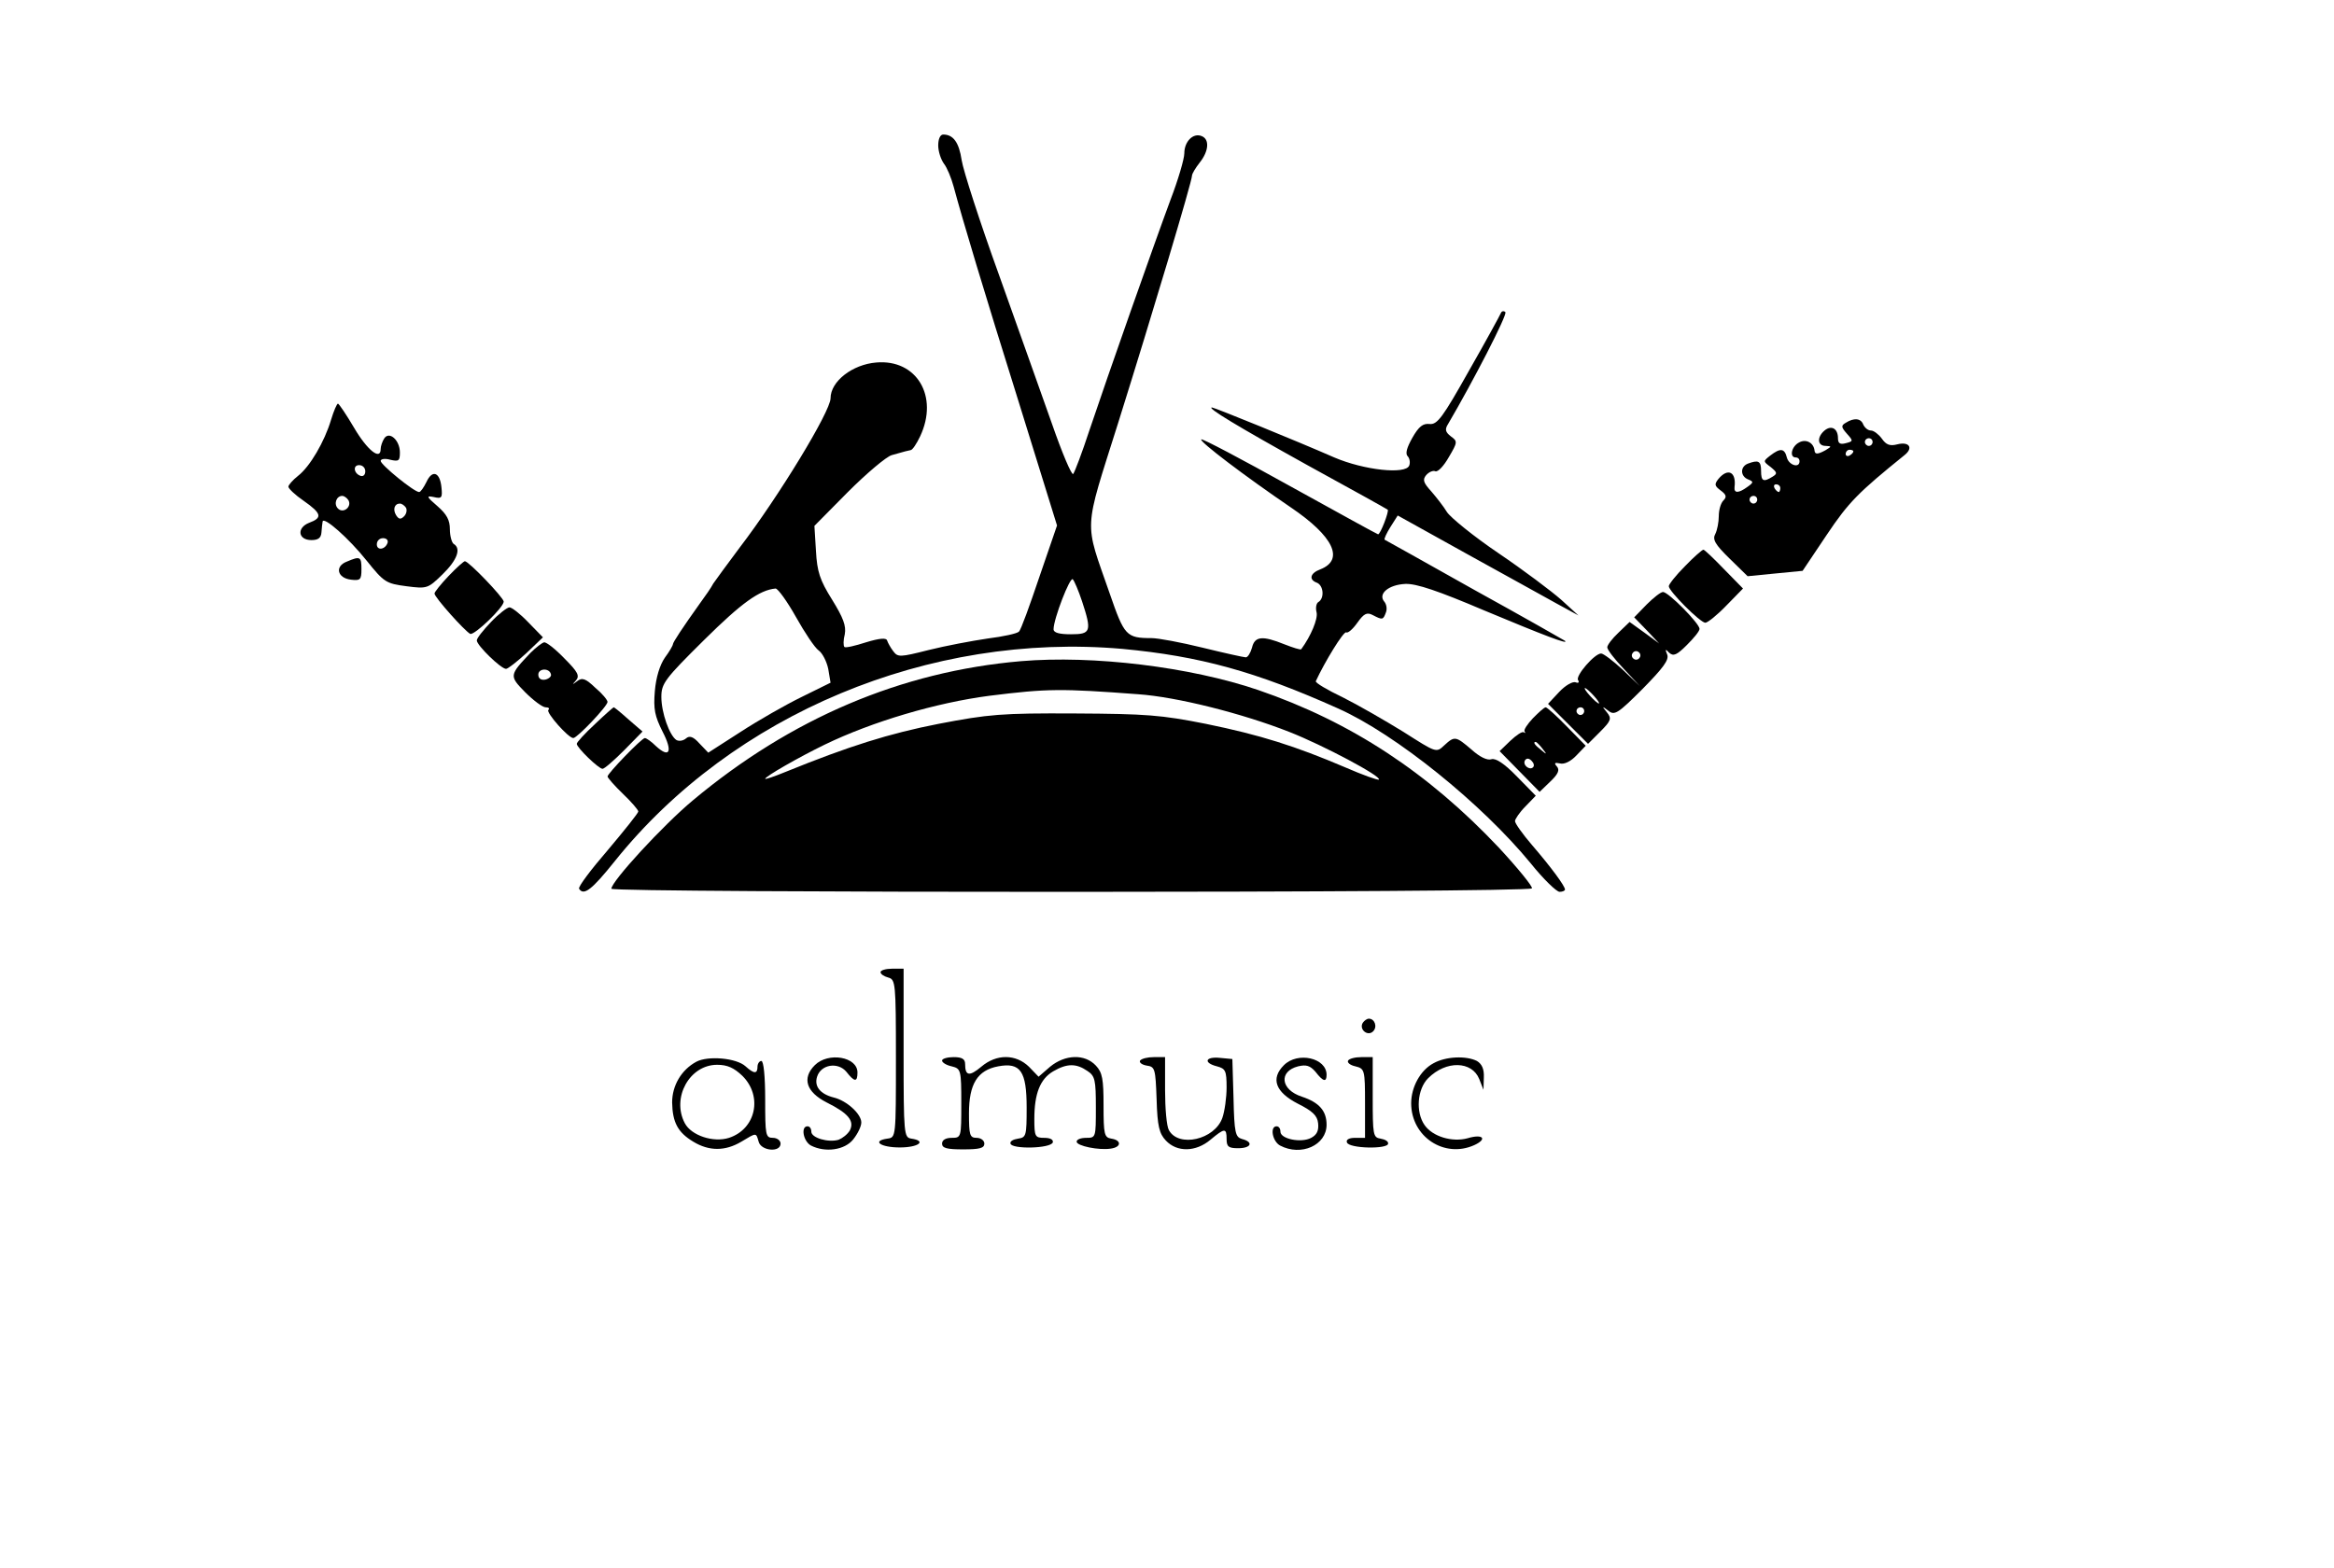 <?xml version="1.0" standalone="no"?>
<!DOCTYPE svg PUBLIC "-//W3C//DTD SVG 20010904//EN"
 "http://www.w3.org/TR/2001/REC-SVG-20010904/DTD/svg10.dtd">
<svg version="1.0" xmlns="http://www.w3.org/2000/svg"
 width="607pt" height="408pt" viewBox="0 0 607 408"
 preserveAspectRatio="xMidYMid meet">

<g transform="translate(0,408) scale(0.1,-0.1)"
fill="#000000" stroke="none">
<path d="M2440 3702 c0 -16 7 -37 15 -48 8 -10 19 -37 25 -59 24 -89 77 -266
171 -566 l98 -316 -46 -134 c-25 -74 -48 -138 -53 -142 -4 -5 -41 -13 -81 -18
-41 -6 -110 -19 -154 -30 -75 -19 -80 -19 -92 -3 -7 9 -14 22 -16 28 -2 7 -19
6 -55 -5 -28 -9 -53 -15 -56 -12 -3 3 -3 18 1 33 4 22 -4 43 -33 90 -32 51
-39 73 -42 127 l-4 65 87 88 c49 49 100 92 114 96 38 11 40 11 49 13 5 0 16
17 25 36 49 104 -9 201 -114 192 -62 -5 -119 -49 -119 -93 0 -34 -135 -256
-236 -388 -32 -43 -63 -85 -69 -94 -5 -10 -21 -33 -35 -52 -45 -63 -70 -101
-70 -106 0 -3 -9 -19 -21 -35 -13 -19 -23 -51 -26 -87 -4 -47 0 -65 20 -105
27 -52 19 -71 -17 -38 -12 12 -25 21 -29 21 -8 0 -97 -92 -97 -100 0 -3 18
-24 40 -45 22 -21 40 -42 40 -46 0 -4 -36 -49 -79 -100 -44 -51 -78 -96 -75
-101 12 -19 33 -3 93 72 307 383 818 596 1320 552 202 -19 347 -59 561 -155
150 -67 374 -248 501 -403 33 -41 67 -74 75 -74 8 0 14 3 14 6 0 9 -36 58 -86
116 -24 28 -44 56 -44 62 0 5 12 23 27 38 l27 28 -49 50 c-33 34 -55 48 -66
45 -11 -4 -31 6 -52 25 -41 35 -44 36 -71 11 -21 -20 -21 -19 -106 35 -47 29
-118 70 -158 90 -40 19 -72 38 -70 42 23 50 72 130 79 127 4 -3 17 8 29 25 17
24 25 28 40 20 25 -13 27 -13 34 6 4 9 2 22 -4 29 -17 20 11 44 55 46 29 1 85
-18 205 -69 158 -66 221 -90 210 -79 -3 2 -108 62 -235 132 -126 71 -232 130
-234 131 -2 2 5 17 15 33 l19 30 180 -100 c99 -55 205 -113 235 -130 l55 -30
-45 41 c-25 22 -98 77 -163 121 -65 44 -125 93 -134 107 -9 15 -28 39 -41 54
-20 22 -23 30 -13 42 7 8 18 13 24 10 7 -2 22 14 35 37 23 39 23 41 5 54 -14
11 -16 18 -7 32 64 109 155 285 149 291 -4 4 -10 3 -12 -3 -2 -5 -39 -73 -83
-150 -68 -121 -82 -140 -102 -138 -17 2 -28 -6 -45 -36 -14 -25 -19 -41 -12
-48 5 -5 7 -16 4 -24 -9 -24 -118 -12 -195 21 -98 43 -312 130 -318 130 -15 0
66 -49 248 -150 113 -62 207 -114 209 -116 4 -4 -19 -64 -25 -64 -2 0 -105 57
-230 126 -124 69 -228 124 -230 121 -6 -5 114 -96 233 -177 111 -75 140 -136
77 -161 -27 -10 -31 -27 -9 -35 17 -7 20 -40 4 -50 -6 -3 -8 -16 -5 -27 4 -17
-15 -62 -40 -96 -2 -2 -21 4 -44 13 -57 23 -77 21 -84 -9 -4 -14 -11 -25 -16
-25 -5 0 -55 11 -112 25 -57 14 -116 25 -133 25 -66 0 -71 6 -109 116 -67 193
-69 155 22 444 90 287 192 628 192 643 0 5 9 20 20 34 24 30 26 61 5 69 -22 9
-45 -14 -45 -45 0 -14 -16 -69 -36 -121 -43 -116 -163 -457 -211 -600 -19 -58
-38 -108 -42 -113 -4 -4 -29 55 -55 130 -27 76 -89 251 -138 388 -50 138 -93
272 -97 298 -7 47 -22 67 -48 67 -8 0 -13 -12 -13 -28z m374 -1186 c26 -79 23
-86 -29 -86 -30 0 -45 4 -45 13 0 27 43 138 50 130 4 -4 15 -30 24 -57z m-744
-41 c23 -41 49 -80 59 -87 10 -7 21 -29 25 -48 l6 -36 -75 -37 c-41 -20 -113
-61 -159 -91 l-84 -54 -23 24 c-16 18 -26 21 -35 13 -7 -6 -18 -8 -25 -4 -18
12 -39 71 -39 112 0 35 9 47 111 148 98 97 144 130 186 134 6 0 30 -33 53 -74z"/>
<path d="M861 2988 c-17 -57 -55 -122 -86 -146 -14 -11 -25 -24 -25 -28 0 -5
18 -22 40 -37 47 -33 49 -44 14 -57 -33 -13 -29 -45 6 -45 18 0 25 6 26 20 1
11 2 24 3 28 2 15 68 -43 115 -102 45 -56 50 -59 103 -66 54 -7 56 -6 94 31
38 37 49 67 29 79 -5 3 -10 21 -10 38 0 24 -8 39 -32 60 -29 25 -30 28 -10 24
21 -5 23 -2 20 26 -4 39 -24 46 -39 13 -7 -14 -15 -26 -19 -26 -13 0 -100 71
-100 81 0 5 11 7 25 3 22 -5 25 -3 25 19 0 32 -28 57 -41 36 -5 -8 -9 -20 -9
-27 0 -31 -35 -3 -69 55 -20 34 -39 62 -42 63 -3 0 -11 -19 -18 -42z m89 -134
c0 -9 -5 -14 -12 -12 -18 6 -21 28 -4 28 9 0 16 -7 16 -16z m-44 -75 c10 -17
-13 -36 -27 -22 -12 12 -4 33 11 33 5 0 12 -5 16 -11z m150 -20 c3 -6 1 -16
-5 -22 -9 -9 -14 -8 -21 3 -9 15 -4 30 10 30 5 0 12 -5 16 -11z m-48 -91 c-6
-18 -28 -21 -28 -4 0 9 7 16 16 16 9 0 14 -5 12 -12z"/>
<path d="M4800 2980 c-12 -7 -12 -11 3 -28 17 -19 17 -20 -3 -25 -15 -4 -20 0
-20 13 0 25 -17 35 -35 20 -20 -17 -19 -40 3 -40 16 -1 16 -1 0 -11 -20 -11
-28 -12 -29 -1 -2 20 -22 31 -40 21 -20 -10 -26 -39 -9 -39 6 0 10 -4 10 -10
0 -19 -28 -10 -33 10 -6 24 -17 25 -43 5 -19 -15 -19 -15 1 -30 17 -14 18 -17
5 -25 -24 -15 -30 -12 -30 15 0 26 -7 29 -34 19 -21 -8 -20 -33 0 -41 15 -6
15 -8 -2 -20 -22 -16 -35 -17 -33 0 5 39 -17 51 -42 21 -11 -14 -10 -18 6 -30
15 -11 16 -17 7 -26 -7 -7 -12 -25 -12 -41 0 -15 -4 -36 -9 -46 -8 -14 -1 -27
37 -64 l47 -46 71 7 72 7 63 94 c57 85 82 110 202 207 24 19 12 36 -19 28 -19
-5 -29 -1 -40 15 -8 11 -21 21 -28 21 -8 0 -16 7 -20 15 -6 17 -24 19 -46 5z
m70 -50 c0 -5 -4 -10 -10 -10 -5 0 -10 5 -10 10 0 6 5 10 10 10 6 0 10 -4 10
-10z m-50 -24 c0 -3 -4 -8 -10 -11 -5 -3 -10 -1 -10 4 0 6 5 11 10 11 6 0 10
-2 10 -4z m-190 -96 c0 -5 -2 -10 -4 -10 -3 0 -8 5 -11 10 -3 6 -1 10 4 10 6
0 11 -4 11 -10z m-60 -30 c0 -5 -4 -10 -10 -10 -5 0 -10 5 -10 10 0 6 5 10 10
10 6 0 10 -4 10 -10z"/>
<path d="M4382 2607 c-23 -23 -42 -47 -42 -52 0 -13 82 -95 95 -95 6 0 31 20
55 45 l43 44 -49 50 c-27 28 -51 51 -54 51 -3 0 -25 -19 -48 -43z"/>
<path d="M902 2619 c-32 -12 -25 -43 11 -47 24 -3 27 0 27 27 0 33 -3 35 -38
20z"/>
<path d="M1167 2582 c-20 -21 -37 -42 -37 -46 0 -10 80 -99 93 -105 11 -4 87
69 87 84 0 10 -91 105 -101 105 -3 0 -22 -17 -42 -38z"/>
<path d="M4282 2507 l-32 -33 33 -34 32 -34 -38 28 -39 28 -29 -28 c-16 -15
-29 -32 -29 -38 0 -6 19 -31 43 -56 l42 -45 -45 43 c-25 23 -50 42 -56 42 -17
0 -67 -58 -60 -69 4 -6 1 -9 -6 -6 -8 3 -27 -8 -43 -25 l-29 -31 52 -52 52
-52 32 32 c28 28 30 34 17 50 -13 16 -13 17 4 4 16 -13 25 -7 89 57 53 54 69
75 64 89 -6 14 -5 16 5 5 11 -10 20 -6 46 20 18 18 33 36 33 42 0 14 -81 96
-95 96 -6 0 -25 -15 -43 -33z m-18 -138 c-3 -5 -10 -7 -15 -3 -5 3 -7 10 -3
15 3 5 10 7 15 3 5 -3 7 -10 3 -15z m-119 -99 c10 -11 16 -20 13 -20 -3 0 -13
9 -23 20 -10 11 -16 20 -13 20 3 0 13 -9 23 -20z m-25 -40 c0 -5 -4 -10 -10
-10 -5 0 -10 5 -10 10 0 6 5 10 10 10 6 0 10 -4 10 -10z"/>
<path d="M1277 2462 c-20 -21 -37 -42 -37 -48 0 -13 63 -74 76 -74 5 0 29 19
53 41 l43 41 -38 39 c-21 22 -43 39 -49 39 -6 0 -28 -17 -48 -38z"/>
<path d="M1380 2382 c-56 -59 -56 -60 -14 -103 21 -21 45 -39 53 -39 8 0 11
-3 7 -7 -6 -7 52 -73 65 -73 10 0 89 83 89 94 0 5 -14 22 -32 37 -25 24 -34
27 -47 17 -13 -10 -14 -10 -3 2 10 12 5 22 -30 57 -23 24 -47 43 -53 42 -5 -1
-21 -13 -35 -27z m53 -57 c1 -5 -6 -11 -15 -13 -11 -2 -18 3 -18 13 0 17 30
18 33 0z"/>
<path d="M2655 2360 c-312 -27 -598 -149 -853 -362 -78 -65 -212 -211 -212
-230 0 -11 2387 -11 2394 1 3 4 -36 52 -86 106 -184 195 -384 327 -626 410
-176 60 -429 91 -617 75z m305 -86 c101 -7 271 -50 393 -98 89 -35 241 -116
233 -124 -3 -2 -42 12 -88 32 -129 55 -220 84 -362 113 -116 23 -154 26 -341
27 -190 1 -224 -2 -354 -27 -128 -25 -233 -58 -398 -125 -29 -12 -53 -20 -53
-18 0 6 87 56 155 89 124 60 290 109 428 127 152 19 187 19 387 4z"/>
<path d="M1547 2196 c-26 -24 -47 -47 -47 -51 0 -10 57 -65 67 -65 5 0 30 22
56 48 l48 49 -36 31 c-20 18 -37 32 -39 32 -1 0 -24 -20 -49 -44z"/>
<path d="M3987 2212 c-15 -16 -25 -31 -22 -35 3 -4 2 -5 -2 -2 -4 3 -19 -7
-35 -22 l-28 -27 52 -53 52 -53 28 27 c20 19 25 30 17 39 -8 9 -6 11 8 8 11
-3 28 5 43 21 l24 25 -49 50 c-27 28 -52 50 -55 50 -4 0 -18 -13 -33 -28z m24
-79 c13 -16 12 -17 -3 -4 -17 13 -22 21 -14 21 2 0 10 -8 17 -17z m-24 -49
c-9 -9 -28 6 -21 18 4 6 10 6 17 -1 6 -6 8 -13 4 -17z"/>
<path d="M2290 1551 c0 -5 9 -11 20 -14 19 -5 20 -14 20 -210 0 -206 0 -206
-22 -209 -42 -6 -18 -23 32 -23 49 0 71 17 30 23 -19 3 -20 10 -20 223 l0 219
-30 0 c-16 0 -30 -4 -30 -9z"/>
<path d="M3544 1419 c-10 -17 13 -36 27 -22 12 12 4 33 -11 33 -5 0 -12 -5
-16 -11z"/>
<path d="M1811 1318 c-39 -21 -63 -62 -63 -106 1 -52 15 -78 55 -102 41 -25
83 -25 125 0 40 24 38 24 45 0 6 -24 57 -29 57 -5 0 8 -9 15 -20 15 -19 0 -20
7 -20 100 0 60 -4 100 -10 100 -5 0 -10 -7 -10 -15 0 -19 -9 -19 -31 1 -24 22
-98 28 -128 12z m120 -37 c53 -53 35 -138 -35 -161 -41 -13 -98 6 -115 38 -35
66 12 152 84 152 27 0 44 -8 66 -29z"/>
<path d="M2119 1309 c-34 -34 -22 -70 31 -97 56 -28 73 -48 60 -73 -6 -10 -19
-20 -29 -24 -27 -8 -71 5 -71 21 0 8 -4 14 -10 14 -18 0 -11 -39 9 -50 37 -19
88 -12 110 16 12 15 21 34 21 44 0 22 -38 57 -72 65 -35 9 -51 29 -43 54 10
32 54 39 76 13 21 -27 29 -28 29 -2 0 41 -76 54 -111 19z"/>
<path d="M2450 1321 c0 -5 11 -12 25 -15 24 -6 25 -9 25 -96 0 -89 0 -90 -25
-90 -16 0 -25 -6 -25 -15 0 -12 13 -15 55 -15 42 0 55 3 55 15 0 8 -9 15 -20
15 -18 0 -20 7 -20 64 0 76 22 112 76 122 58 11 74 -13 74 -107 0 -73 -1 -78
-22 -81 -13 -2 -22 -7 -20 -13 3 -15 104 -13 110 3 2 7 -6 12 -22 12 -24 0
-26 3 -26 49 0 66 15 104 49 124 36 21 60 21 89 1 20 -13 22 -24 22 -95 0 -78
0 -79 -25 -79 -14 0 -25 -4 -25 -10 0 -11 58 -23 89 -18 28 4 28 22 1 26 -18
3 -20 11 -20 86 0 69 -3 86 -20 104 -29 31 -80 29 -119 -3 l-30 -26 -25 26
c-34 33 -84 34 -124 0 -31 -26 -42 -24 -42 7 0 13 -8 18 -30 18 -16 0 -30 -4
-30 -9z"/>
<path d="M2965 1321 c-3 -5 5 -11 17 -13 22 -3 23 -8 26 -88 2 -70 7 -89 24
-107 29 -31 78 -30 116 2 37 31 42 31 42 2 0 -20 5 -24 30 -24 34 0 41 16 10
24 -17 5 -20 15 -22 107 l-3 101 -32 3 c-39 4 -44 -13 -8 -22 22 -6 25 -11 25
-55 0 -26 -5 -62 -11 -79 -20 -57 -114 -78 -139 -32 -6 10 -10 57 -10 104 l0
86 -29 0 c-17 0 -32 -4 -36 -9z"/>
<path d="M3339 1309 c-35 -35 -22 -70 36 -100 38 -19 51 -31 53 -51 2 -19 -3
-30 -18 -38 -26 -14 -80 -3 -80 16 0 8 -4 14 -10 14 -18 0 -11 -39 9 -50 55
-29 121 1 121 54 0 36 -19 58 -64 73 -56 18 -61 66 -10 79 21 5 31 2 45 -14
20 -26 29 -28 29 -8 0 44 -75 61 -111 25z"/>
<path d="M3506 1321 c-3 -5 5 -12 19 -15 24 -6 25 -9 25 -96 l0 -90 -26 0
c-16 0 -24 -5 -21 -12 5 -16 107 -18 107 -3 1 6 -8 11 -20 13 -19 3 -20 10
-20 108 l0 104 -29 0 c-17 0 -32 -4 -35 -9z"/>
<path d="M3728 1314 c-34 -18 -58 -62 -58 -104 0 -87 86 -144 164 -109 35 16
23 30 -17 18 -40 -11 -91 4 -112 34 -24 34 -19 94 9 122 47 47 114 45 133 -2
l11 -28 1 32 c1 22 -5 35 -18 43 -28 14 -81 12 -113 -6z"/>
</g>
</svg>
